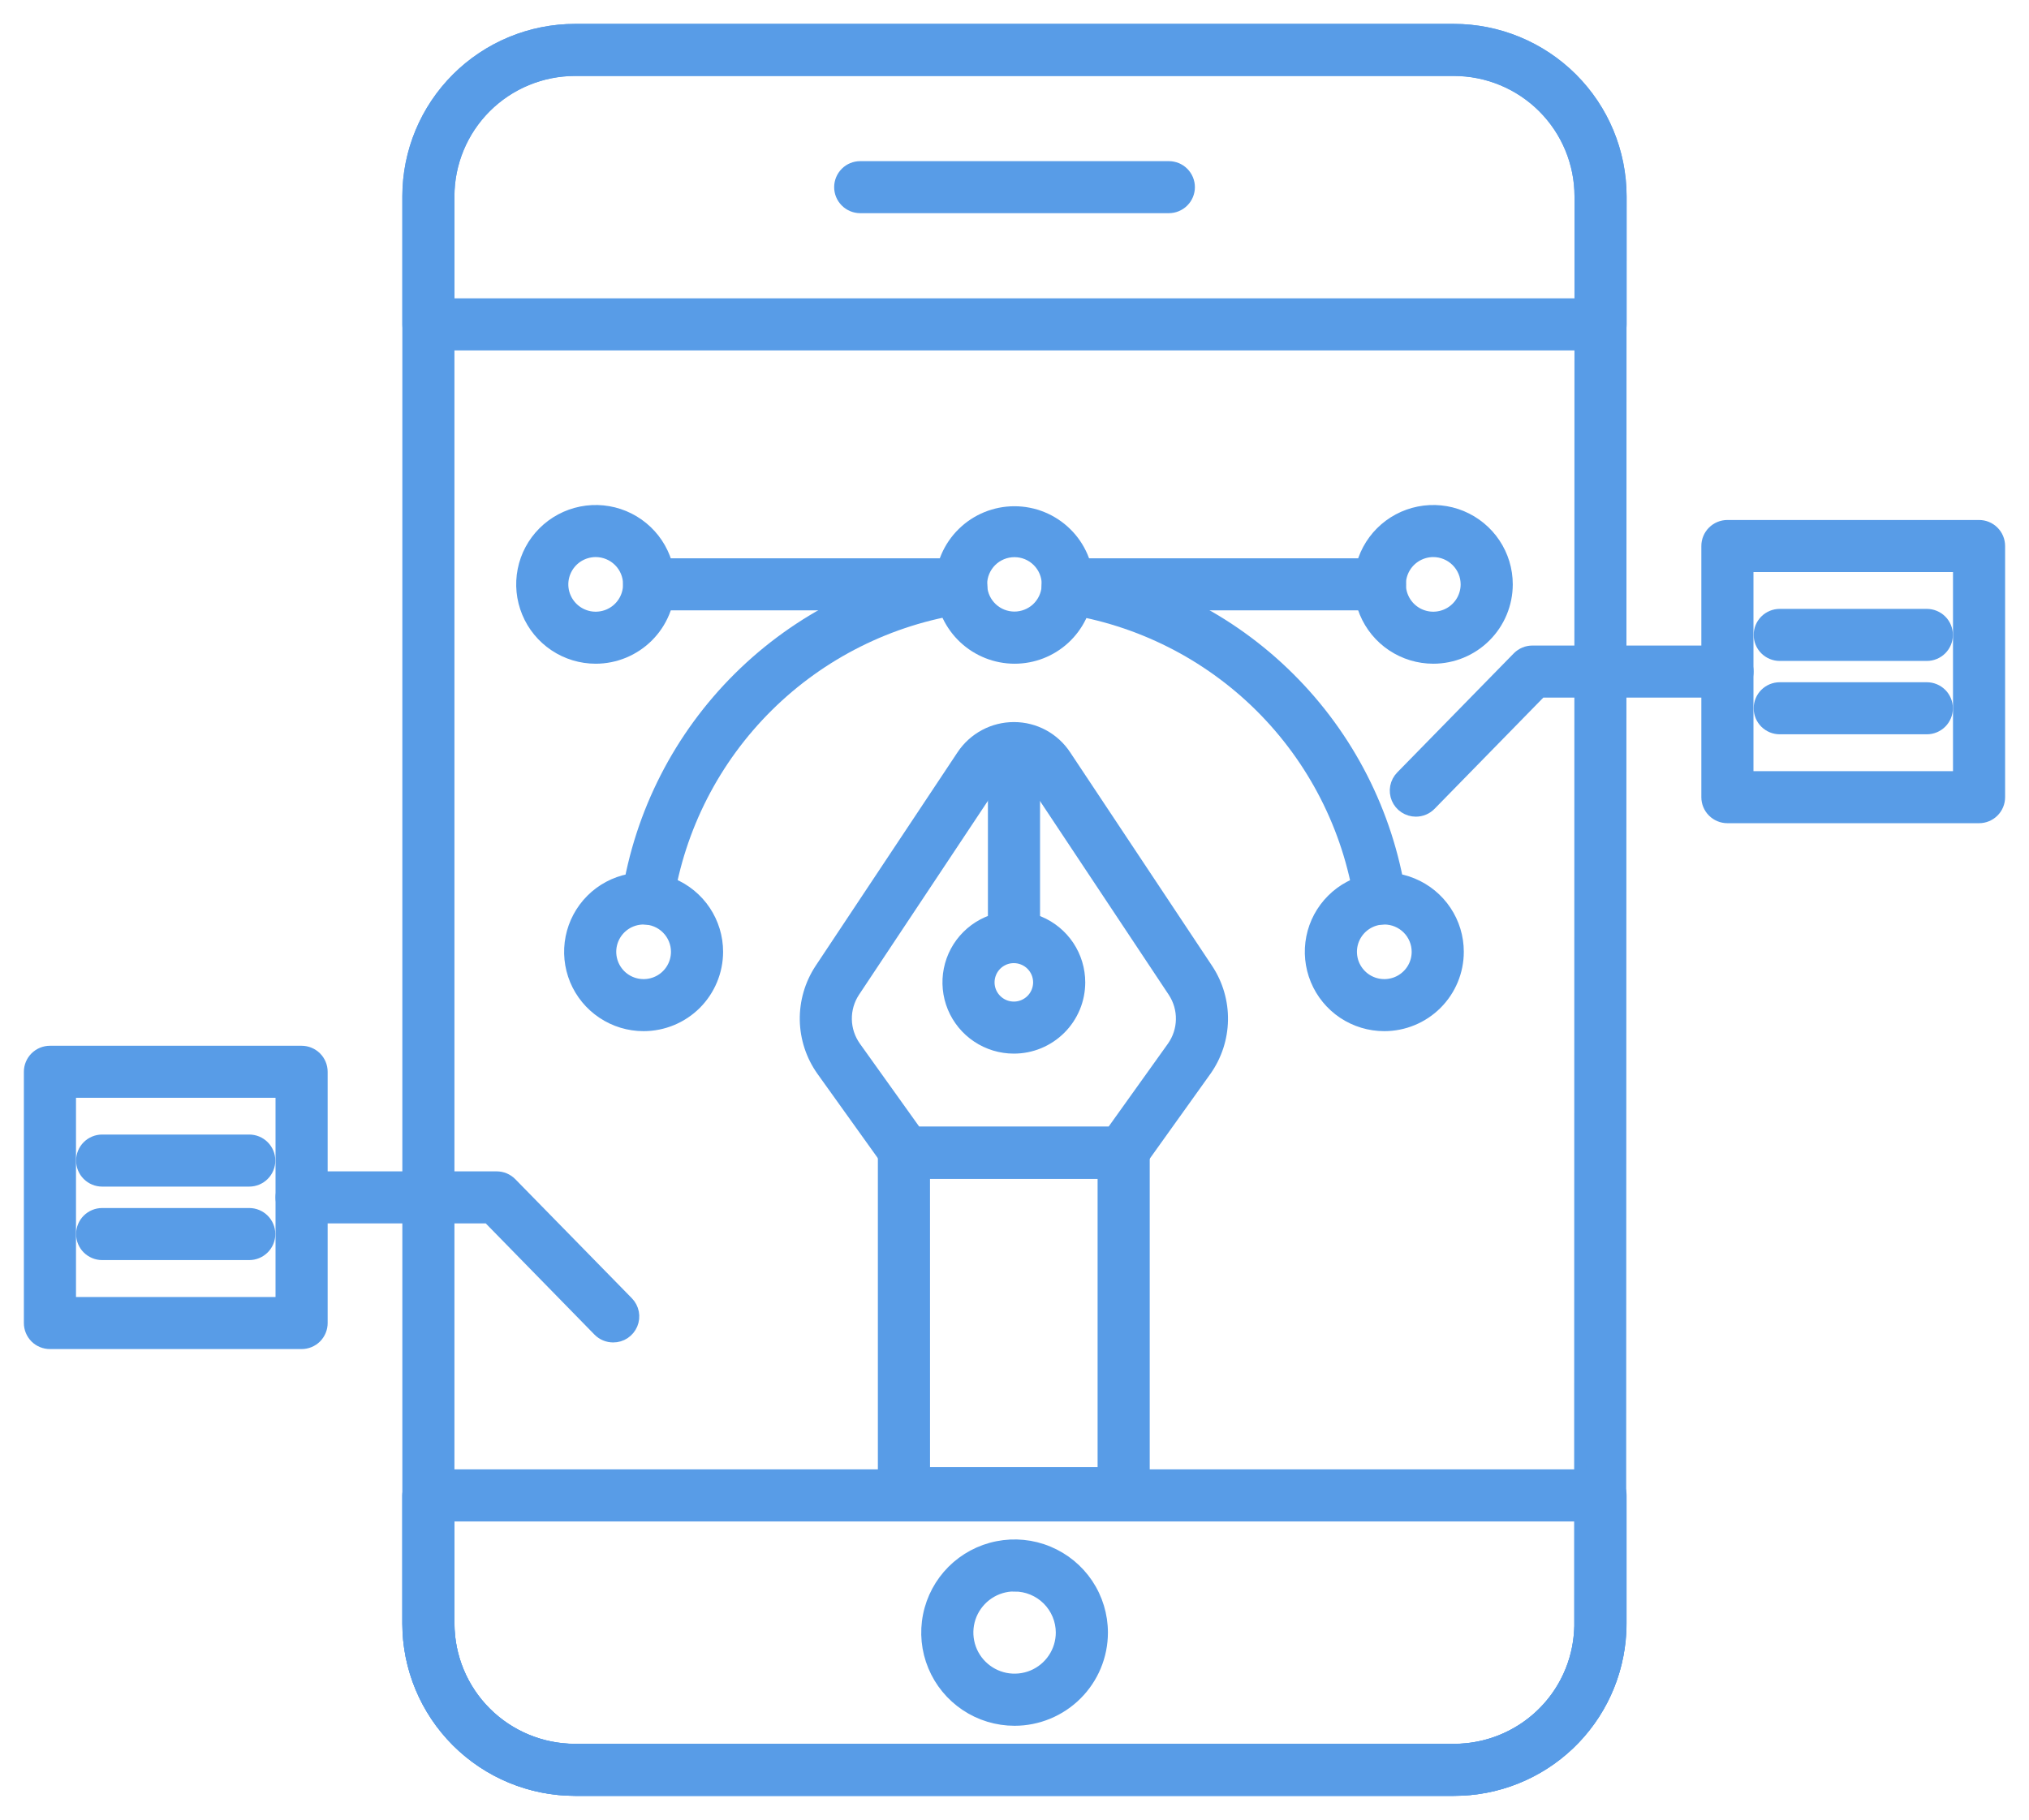 <svg width="68" height="61" viewBox="0 0 68 61" fill="none" xmlns="http://www.w3.org/2000/svg">
<path d="M48.723 60H19.269C17.788 59.999 16.368 59.411 15.321 58.366C14.274 57.321 13.685 55.903 13.684 54.425V50.133C13.684 49.955 13.755 49.784 13.881 49.658C14.007 49.532 14.178 49.461 14.357 49.461C14.536 49.461 14.707 49.532 14.833 49.658C14.96 49.784 15.03 49.955 15.03 50.133V54.428C15.032 55.55 15.479 56.626 16.273 57.419C17.068 58.212 18.146 58.658 19.269 58.659H48.723C49.813 58.663 50.862 58.245 51.651 57.495C52.44 56.744 52.907 55.718 52.956 54.63C52.964 54.452 53.042 54.284 53.174 54.164C53.306 54.044 53.481 53.98 53.659 53.988C53.838 53.996 54.006 54.075 54.127 54.207C54.247 54.339 54.31 54.513 54.303 54.691C54.238 56.124 53.621 57.476 52.582 58.465C51.542 59.455 50.159 60.005 48.723 60Z" fill="#589CE7" stroke="#589CE7" stroke-width="0.4"/>
<path d="M48.723 60H19.269C17.788 59.999 16.368 59.411 15.321 58.366C14.274 57.32 13.685 55.903 13.684 54.424V6.578C13.685 5.099 14.274 3.682 15.321 2.636C16.368 1.591 17.788 1.003 19.269 1.002H48.723C50.204 1.003 51.624 1.591 52.672 2.636C53.72 3.681 54.31 5.099 54.313 6.578L54.299 54.658V54.687C54.236 56.12 53.62 57.472 52.581 58.462C51.541 59.453 50.159 60.003 48.723 60ZM19.269 2.347C18.146 2.348 17.068 2.794 16.273 3.587C15.479 4.38 15.032 5.456 15.03 6.578V54.424C15.032 55.546 15.479 56.622 16.273 57.415C17.068 58.208 18.146 58.654 19.269 58.655H48.723C49.81 58.659 50.857 58.243 51.645 57.496C52.434 56.748 52.903 55.726 52.955 54.641L52.968 6.578C52.966 5.455 52.518 4.38 51.723 3.587C50.928 2.794 49.85 2.348 48.725 2.347H19.269Z" fill="#589CE7" stroke="#589CE7" stroke-width="0.4"/>
<path d="M53.641 11.546H14.357C14.178 11.546 14.007 11.475 13.881 11.349C13.755 11.223 13.684 11.052 13.684 10.874V6.58C13.685 5.101 14.274 3.682 15.322 2.636C16.37 1.59 17.791 1.001 19.273 1H48.725C50.208 1.001 51.629 1.59 52.677 2.636C53.725 3.682 54.314 5.101 54.315 6.58V10.874C54.315 10.962 54.298 11.05 54.264 11.131C54.23 11.213 54.18 11.287 54.118 11.349C54.055 11.412 53.981 11.461 53.899 11.495C53.817 11.529 53.73 11.546 53.641 11.546ZM15.03 10.201H52.968V6.58C52.968 5.457 52.521 4.38 51.725 3.585C50.929 2.791 49.85 2.345 48.725 2.345H19.273C18.147 2.345 17.068 2.791 16.273 3.585C15.477 4.38 15.03 5.457 15.03 6.58L15.03 10.201Z" fill="#589CE7" stroke="#589CE7" stroke-width="0.4"/>
<path d="M48.727 60H19.273C17.791 59.999 16.37 59.411 15.322 58.364C14.274 57.318 13.685 55.899 13.684 54.42V50.128C13.684 49.95 13.755 49.779 13.881 49.653C14.007 49.527 14.178 49.456 14.357 49.456H53.641C53.819 49.456 53.99 49.527 54.117 49.653C54.243 49.779 54.314 49.95 54.314 50.128V54.422C54.312 55.901 53.723 57.318 52.676 58.364C51.628 59.41 50.208 59.998 48.727 60ZM15.032 50.801V54.422C15.032 55.545 15.479 56.623 16.275 57.417C17.07 58.211 18.149 58.657 19.275 58.657H48.727C49.852 58.657 50.931 58.211 51.727 57.417C52.523 56.623 52.97 55.545 52.97 54.422V50.801H15.032Z" fill="#589CE7" stroke="#589CE7" stroke-width="0.4"/>
<path d="M39.172 6.946H28.83C28.651 6.946 28.48 6.875 28.354 6.749C28.227 6.623 28.156 6.452 28.156 6.274C28.156 6.096 28.227 5.925 28.354 5.798C28.48 5.672 28.651 5.602 28.83 5.602H39.172C39.351 5.602 39.522 5.672 39.648 5.798C39.775 5.925 39.846 6.096 39.846 6.274C39.846 6.452 39.775 6.623 39.648 6.749C39.522 6.875 39.351 6.946 39.172 6.946Z" fill="#589CE7" stroke="#589CE7" stroke-width="0.4"/>
<path d="M34.002 57.651C33.423 57.651 32.856 57.48 32.375 57.158C31.894 56.837 31.518 56.38 31.297 55.846C31.075 55.312 31.017 54.724 31.131 54.157C31.244 53.59 31.523 53.069 31.932 52.66C32.342 52.252 32.864 51.973 33.432 51.861C34 51.748 34.589 51.806 35.124 52.028C35.659 52.249 36.116 52.624 36.438 53.104C36.759 53.585 36.931 54.151 36.931 54.729C36.93 55.504 36.621 56.247 36.072 56.794C35.523 57.342 34.778 57.651 34.002 57.651ZM34.002 53.147C33.689 53.147 33.383 53.239 33.123 53.413C32.864 53.587 32.661 53.833 32.541 54.122C32.422 54.41 32.391 54.727 32.452 55.034C32.513 55.34 32.663 55.621 32.885 55.842C33.106 56.062 33.388 56.213 33.694 56.274C34.001 56.334 34.319 56.303 34.608 56.184C34.897 56.064 35.144 55.862 35.317 55.602C35.491 55.343 35.584 55.038 35.584 54.725C35.583 54.307 35.415 53.907 35.119 53.611C34.822 53.316 34.421 53.15 34.002 53.15V53.147Z" fill="#589CE7" stroke="#589CE7" stroke-width="0.4"/>
<path d="M37.602 39.314H30.363C30.256 39.314 30.15 39.288 30.055 39.239C29.959 39.191 29.877 39.12 29.815 39.032L27.558 35.879C27.208 35.386 27.015 34.8 27.004 34.196C26.994 33.592 27.166 32.998 27.498 32.493L32.258 25.328C32.447 25.044 32.703 24.811 33.003 24.65C33.303 24.489 33.639 24.405 33.98 24.405H33.985C34.325 24.405 34.66 24.49 34.959 24.651C35.258 24.813 35.513 25.046 35.699 25.33L40.459 32.494C40.792 32.998 40.965 33.591 40.955 34.195C40.945 34.799 40.753 35.386 40.405 35.879L38.15 39.032C38.087 39.12 38.005 39.191 37.91 39.239C37.815 39.288 37.709 39.314 37.602 39.314ZM30.706 37.969H37.255L39.307 35.099C39.499 34.827 39.604 34.505 39.609 34.173C39.615 33.841 39.52 33.516 39.337 33.238L34.576 26.071C34.512 25.972 34.424 25.891 34.32 25.835C34.216 25.778 34.1 25.749 33.982 25.75C33.863 25.749 33.745 25.778 33.64 25.834C33.535 25.89 33.447 25.972 33.382 26.072L28.62 33.238C28.437 33.516 28.343 33.842 28.349 34.174C28.355 34.506 28.462 34.828 28.654 35.099L30.706 37.969Z" fill="#589CE7" stroke="#589CE7" stroke-width="0.4"/>
<path d="M37.658 50.725H30.295C30.116 50.725 29.945 50.654 29.818 50.528C29.692 50.402 29.621 50.231 29.621 50.053V38.642C29.621 38.464 29.692 38.293 29.818 38.167C29.945 38.041 30.116 37.97 30.295 37.97H37.658C37.837 37.97 38.008 38.041 38.135 38.167C38.261 38.293 38.332 38.464 38.332 38.642V50.053C38.332 50.231 38.261 50.402 38.135 50.528C38.008 50.654 37.837 50.725 37.658 50.725ZM30.969 49.38H36.985V39.314H30.968L30.969 49.38Z" fill="#589CE7" stroke="#589CE7" stroke-width="0.4"/>
<path d="M33.982 32.086C33.803 32.086 33.632 32.015 33.506 31.889C33.38 31.763 33.309 31.592 33.309 31.414V25.119C33.309 24.94 33.38 24.769 33.506 24.643C33.632 24.517 33.803 24.446 33.982 24.446C34.161 24.446 34.332 24.517 34.458 24.643C34.585 24.769 34.656 24.94 34.656 25.119V31.414C34.656 31.592 34.585 31.763 34.458 31.889C34.332 32.015 34.161 32.086 33.982 32.086Z" fill="#589CE7" stroke="#589CE7" stroke-width="0.4"/>
<path d="M33.975 35.119C33.542 35.119 33.118 34.99 32.758 34.749C32.397 34.508 32.117 34.166 31.951 33.766C31.786 33.365 31.743 32.925 31.828 32.501C31.913 32.076 32.122 31.686 32.429 31.381C32.736 31.075 33.127 30.867 33.553 30.783C33.978 30.699 34.419 30.743 34.82 30.909C35.22 31.075 35.562 31.356 35.803 31.716C36.043 32.077 36.171 32.5 36.171 32.933C36.17 33.221 36.114 33.505 36.003 33.771C35.892 34.036 35.731 34.277 35.527 34.48C35.323 34.683 35.081 34.844 34.815 34.954C34.548 35.064 34.263 35.12 33.975 35.119ZM33.975 32.086C33.808 32.086 33.645 32.136 33.506 32.229C33.368 32.322 33.26 32.454 33.196 32.608C33.132 32.763 33.116 32.932 33.148 33.096C33.181 33.259 33.262 33.41 33.38 33.527C33.498 33.645 33.648 33.726 33.812 33.758C33.976 33.791 34.146 33.775 34.3 33.711C34.455 33.647 34.587 33.54 34.68 33.401C34.773 33.263 34.823 33.1 34.824 32.933C34.824 32.822 34.802 32.711 34.76 32.608C34.717 32.506 34.655 32.412 34.576 32.333C34.497 32.255 34.403 32.192 34.3 32.15C34.197 32.107 34.087 32.086 33.975 32.086Z" fill="#589CE7" stroke="#589CE7" stroke-width="0.4"/>
<path d="M46.251 30.795C46.09 30.795 45.934 30.737 45.812 30.632C45.69 30.527 45.609 30.382 45.586 30.223C45.199 27.744 44.031 25.452 42.251 23.682C40.47 21.912 38.17 20.755 35.685 20.38C35.509 20.354 35.349 20.259 35.243 20.116C35.136 19.973 35.091 19.794 35.116 19.617C35.128 19.529 35.158 19.445 35.203 19.369C35.248 19.292 35.307 19.226 35.379 19.173C35.45 19.12 35.531 19.082 35.617 19.06C35.703 19.039 35.792 19.035 35.88 19.049C38.65 19.468 41.215 20.758 43.2 22.732C45.185 24.705 46.488 27.26 46.918 30.023C46.931 30.111 46.927 30.2 46.906 30.285C46.884 30.371 46.846 30.452 46.794 30.523C46.741 30.594 46.675 30.654 46.599 30.699C46.523 30.745 46.439 30.775 46.352 30.788C46.319 30.793 46.285 30.795 46.251 30.795Z" fill="#589CE7" stroke="#589CE7" stroke-width="0.4"/>
<path d="M21.705 30.795C21.672 30.794 21.638 30.792 21.604 30.787C21.428 30.76 21.269 30.665 21.163 30.521C21.057 30.378 21.012 30.198 21.039 30.022C21.472 27.252 22.781 24.693 24.774 22.718C26.768 20.742 29.341 19.455 32.119 19.043C32.207 19.03 32.296 19.035 32.382 19.057C32.467 19.079 32.548 19.117 32.619 19.17C32.69 19.223 32.749 19.289 32.794 19.365C32.84 19.441 32.869 19.525 32.882 19.613C32.895 19.7 32.89 19.789 32.868 19.875C32.846 19.96 32.807 20.041 32.755 20.111C32.702 20.182 32.635 20.242 32.559 20.287C32.483 20.332 32.399 20.362 32.311 20.374C29.819 20.743 27.51 21.898 25.722 23.67C23.934 25.442 22.76 27.737 22.371 30.222C22.347 30.381 22.267 30.527 22.144 30.632C22.022 30.737 21.866 30.794 21.705 30.795Z" fill="#589CE7" stroke="#589CE7" stroke-width="0.4"/>
<path d="M46.25 20.26H35.787C35.608 20.26 35.437 20.189 35.31 20.063C35.184 19.937 35.113 19.766 35.113 19.587C35.113 19.409 35.184 19.238 35.31 19.112C35.437 18.986 35.608 18.915 35.787 18.915H46.25C46.428 18.915 46.6 18.986 46.726 19.112C46.852 19.238 46.923 19.409 46.923 19.587C46.923 19.766 46.852 19.937 46.726 20.063C46.6 20.189 46.428 20.26 46.25 20.26Z" fill="#589CE7" stroke="#589CE7" stroke-width="0.4"/>
<path d="M32.208 20.26H21.756C21.577 20.26 21.406 20.189 21.279 20.063C21.153 19.937 21.082 19.766 21.082 19.587C21.082 19.409 21.153 19.238 21.279 19.112C21.406 18.986 21.577 18.915 21.756 18.915H32.208C32.387 18.915 32.558 18.986 32.685 19.112C32.811 19.238 32.882 19.409 32.882 19.587C32.882 19.766 32.811 19.937 32.685 20.063C32.558 20.189 32.387 20.26 32.208 20.26Z" fill="#589CE7" stroke="#589CE7" stroke-width="0.4"/>
<path d="M48.034 22.049C47.547 22.049 47.07 21.904 46.665 21.634C46.26 21.364 45.944 20.979 45.758 20.53C45.571 20.08 45.523 19.585 45.618 19.108C45.713 18.631 45.948 18.193 46.292 17.849C46.637 17.505 47.076 17.271 47.554 17.176C48.032 17.081 48.528 17.13 48.978 17.316C49.428 17.503 49.813 17.818 50.084 18.223C50.355 18.627 50.499 19.103 50.499 19.59C50.498 20.242 50.238 20.867 49.776 21.328C49.314 21.79 48.687 22.049 48.034 22.049ZM48.034 18.474C47.813 18.474 47.597 18.54 47.413 18.663C47.23 18.785 47.087 18.959 47.002 19.163C46.918 19.367 46.896 19.591 46.939 19.808C46.982 20.024 47.089 20.223 47.245 20.379C47.401 20.535 47.6 20.641 47.817 20.684C48.033 20.727 48.258 20.704 48.462 20.62C48.666 20.536 48.841 20.393 48.964 20.209C49.086 20.026 49.152 19.81 49.152 19.59C49.152 19.294 49.034 19.01 48.824 18.801C48.614 18.592 48.33 18.474 48.034 18.474Z" fill="#589CE7" stroke="#589CE7" stroke-width="0.4"/>
<path d="M46.393 34.366C45.906 34.366 45.429 34.222 45.024 33.952C44.619 33.681 44.303 33.297 44.117 32.847C43.931 32.398 43.882 31.903 43.977 31.426C44.072 30.949 44.307 30.511 44.652 30.167C44.996 29.823 45.435 29.588 45.913 29.494C46.391 29.399 46.887 29.447 47.337 29.634C47.787 29.82 48.172 30.135 48.443 30.54C48.714 30.944 48.858 31.42 48.858 31.906C48.858 32.559 48.598 33.184 48.136 33.645C47.673 34.107 47.047 34.366 46.393 34.366ZM46.393 30.791C46.172 30.791 45.956 30.857 45.773 30.979C45.589 31.102 45.446 31.276 45.361 31.48C45.277 31.684 45.255 31.908 45.298 32.124C45.341 32.341 45.448 32.539 45.604 32.695C45.76 32.851 45.959 32.957 46.176 33C46.393 33.043 46.617 33.021 46.822 32.937C47.026 32.852 47.2 32.709 47.323 32.526C47.446 32.343 47.511 32.127 47.511 31.906C47.511 31.61 47.393 31.327 47.184 31.118C46.974 30.908 46.69 30.791 46.393 30.791Z" fill="#589CE7" stroke="#589CE7" stroke-width="0.4"/>
<path d="M21.571 34.366C21.084 34.367 20.607 34.223 20.202 33.952C19.796 33.682 19.48 33.298 19.293 32.849C19.107 32.399 19.058 31.904 19.153 31.427C19.248 30.95 19.482 30.512 19.827 30.167C20.171 29.823 20.61 29.589 21.088 29.494C21.567 29.399 22.062 29.447 22.512 29.633C22.963 29.82 23.348 30.135 23.619 30.54C23.889 30.944 24.034 31.42 24.034 31.906C24.033 32.558 23.773 33.183 23.312 33.645C22.85 34.106 22.224 34.365 21.571 34.366ZM21.571 30.791C21.35 30.791 21.134 30.856 20.95 30.978C20.766 31.101 20.623 31.275 20.538 31.479C20.453 31.682 20.431 31.907 20.474 32.123C20.517 32.34 20.623 32.538 20.779 32.695C20.935 32.851 21.134 32.957 21.351 33C21.568 33.043 21.793 33.021 21.997 32.937C22.201 32.853 22.376 32.71 22.499 32.526C22.621 32.343 22.687 32.127 22.687 31.906C22.687 31.611 22.569 31.328 22.36 31.119C22.151 30.909 21.867 30.792 21.571 30.791Z" fill="#589CE7" stroke="#589CE7" stroke-width="0.4"/>
<path d="M34.001 22.049C33.377 22.048 32.776 21.81 32.32 21.384C31.864 20.958 31.586 20.376 31.542 19.754C31.536 19.699 31.534 19.643 31.535 19.588C31.546 18.943 31.81 18.328 32.271 17.876C32.732 17.423 33.352 17.17 33.998 17.17C34.644 17.17 35.264 17.423 35.725 17.876C36.186 18.328 36.45 18.943 36.461 19.588C36.461 19.658 36.458 19.728 36.45 19.798C36.4 20.412 36.12 20.984 35.667 21.401C35.213 21.819 34.618 22.05 34.001 22.049ZM34.001 18.477C33.705 18.476 33.421 18.593 33.211 18.801C33.002 19.01 32.883 19.293 32.883 19.588C32.883 19.601 32.883 19.651 32.886 19.663C32.905 19.944 33.03 20.207 33.236 20.4C33.442 20.593 33.713 20.7 33.995 20.701C34.277 20.701 34.549 20.595 34.756 20.404C34.962 20.212 35.089 19.95 35.109 19.669L35.113 19.588C35.113 19.294 34.996 19.011 34.787 18.803C34.579 18.594 34.296 18.477 34.001 18.477Z" fill="#589CE7" stroke="#589CE7" stroke-width="0.4"/>
<path d="M19.964 22.049C19.477 22.049 19 21.905 18.595 21.634C18.19 21.364 17.874 20.98 17.688 20.53C17.501 20.081 17.452 19.586 17.547 19.109C17.642 18.631 17.877 18.193 18.222 17.849C18.567 17.505 19.006 17.271 19.484 17.176C19.962 17.081 20.457 17.13 20.908 17.316C21.358 17.503 21.743 17.818 22.014 18.223C22.284 18.627 22.429 19.103 22.428 19.59C22.428 20.242 22.168 20.867 21.706 21.328C21.244 21.789 20.617 22.049 19.964 22.049ZM19.964 18.474C19.743 18.474 19.527 18.54 19.343 18.662C19.16 18.785 19.017 18.959 18.932 19.163C18.847 19.367 18.825 19.591 18.868 19.807C18.912 20.024 19.018 20.222 19.174 20.378C19.33 20.534 19.529 20.64 19.746 20.684C19.963 20.727 20.188 20.704 20.392 20.62C20.596 20.536 20.77 20.393 20.893 20.209C21.016 20.026 21.081 19.81 21.081 19.59C21.081 19.294 20.964 19.01 20.754 18.801C20.545 18.592 20.261 18.474 19.964 18.474Z" fill="#589CE7" stroke="#589CE7" stroke-width="0.4"/>
<path d="M47.452 27.176C47.319 27.176 47.19 27.137 47.079 27.064C46.968 26.991 46.882 26.887 46.83 26.765C46.779 26.643 46.764 26.508 46.789 26.378C46.814 26.248 46.877 26.128 46.97 26.033L50.876 22.041C50.939 21.977 51.014 21.927 51.097 21.892C51.179 21.857 51.268 21.84 51.358 21.84H57.895C58.074 21.84 58.245 21.911 58.372 22.037C58.498 22.163 58.569 22.334 58.569 22.512C58.569 22.691 58.498 22.861 58.372 22.988C58.245 23.114 58.074 23.184 57.895 23.184H51.64L47.936 26.972C47.873 27.037 47.798 27.088 47.715 27.123C47.632 27.158 47.542 27.176 47.452 27.176Z" fill="#589CE7" stroke="#589CE7" stroke-width="0.4"/>
<path d="M66.326 27.395H57.892C57.714 27.395 57.542 27.324 57.416 27.198C57.29 27.072 57.219 26.901 57.219 26.723V18.303C57.219 18.125 57.29 17.954 57.416 17.828C57.542 17.702 57.714 17.631 57.892 17.631H66.326C66.505 17.631 66.676 17.702 66.802 17.828C66.929 17.954 66.999 18.125 66.999 18.303V26.723C66.999 26.901 66.929 27.072 66.802 27.198C66.676 27.324 66.505 27.395 66.326 27.395ZM58.566 26.05H65.653V18.976H58.566V26.05Z" fill="#589CE7" stroke="#589CE7" stroke-width="0.4"/>
<path d="M64.576 21.956H59.646C59.468 21.956 59.296 21.885 59.17 21.759C59.044 21.633 58.973 21.462 58.973 21.284C58.973 21.105 59.044 20.934 59.17 20.808C59.296 20.682 59.468 20.611 59.646 20.611H64.576C64.754 20.611 64.926 20.682 65.052 20.808C65.178 20.934 65.249 21.105 65.249 21.284C65.249 21.462 65.178 21.633 65.052 21.759C64.926 21.885 64.754 21.956 64.576 21.956Z" fill="#589CE7" stroke="#589CE7" stroke-width="0.4"/>
<path d="M64.576 24.415H59.646C59.468 24.415 59.296 24.344 59.17 24.218C59.044 24.092 58.973 23.921 58.973 23.743C58.973 23.564 59.044 23.393 59.17 23.267C59.296 23.141 59.468 23.07 59.646 23.07H64.576C64.754 23.07 64.926 23.141 65.052 23.267C65.178 23.393 65.249 23.564 65.249 23.743C65.249 23.921 65.178 24.092 65.052 24.218C64.926 24.344 64.754 24.415 64.576 24.415Z" fill="#589CE7" stroke="#589CE7" stroke-width="0.4"/>
<path d="M20.549 44.801C20.459 44.801 20.37 44.783 20.287 44.748C20.205 44.714 20.13 44.663 20.067 44.599L16.363 40.81H10.107C9.928 40.81 9.757 40.74 9.631 40.614C9.505 40.487 9.434 40.316 9.434 40.138C9.434 39.96 9.505 39.789 9.631 39.663C9.757 39.537 9.928 39.466 10.107 39.466H16.644C16.733 39.466 16.822 39.483 16.905 39.518C16.988 39.553 17.063 39.603 17.126 39.667L21.032 43.658C21.125 43.753 21.188 43.873 21.213 44.003C21.238 44.133 21.223 44.268 21.172 44.39C21.12 44.512 21.034 44.616 20.923 44.69C20.812 44.763 20.683 44.802 20.55 44.801L20.549 44.801Z" fill="#589CE7" stroke="#589CE7" stroke-width="0.4"/>
<path d="M10.107 45.023H1.673C1.495 45.023 1.324 44.953 1.197 44.827C1.071 44.7 1 44.529 1 44.351V35.928C1 35.75 1.071 35.579 1.197 35.453C1.324 35.327 1.495 35.256 1.673 35.256H10.107C10.286 35.256 10.457 35.327 10.584 35.453C10.71 35.579 10.781 35.75 10.781 35.928V44.351C10.781 44.529 10.71 44.7 10.584 44.827C10.457 44.953 10.286 45.023 10.107 45.023ZM2.347 43.679H9.434V36.6H2.347V43.679Z" fill="#589CE7" stroke="#589CE7" stroke-width="0.4"/>
<path d="M8.353 39.577H3.423C3.245 39.577 3.074 39.506 2.947 39.38C2.821 39.254 2.75 39.083 2.75 38.905C2.75 38.726 2.821 38.555 2.947 38.429C3.074 38.303 3.245 38.232 3.423 38.232H8.353C8.532 38.232 8.703 38.303 8.829 38.429C8.956 38.555 9.027 38.726 9.027 38.905C9.027 39.083 8.956 39.254 8.829 39.38C8.703 39.506 8.532 39.577 8.353 39.577Z" fill="#589CE7" stroke="#589CE7" stroke-width="0.4"/>
<path d="M8.353 42.04H3.423C3.245 42.04 3.074 41.969 2.947 41.843C2.821 41.717 2.75 41.546 2.75 41.368C2.75 41.189 2.821 41.018 2.947 40.892C3.074 40.766 3.245 40.695 3.423 40.695H8.353C8.532 40.695 8.703 40.766 8.829 40.892C8.956 41.018 9.027 41.189 9.027 41.368C9.027 41.546 8.956 41.717 8.829 41.843C8.703 41.969 8.532 42.04 8.353 42.04Z" fill="#589CE7" stroke="#589CE7" stroke-width="0.4"/>
</svg>
